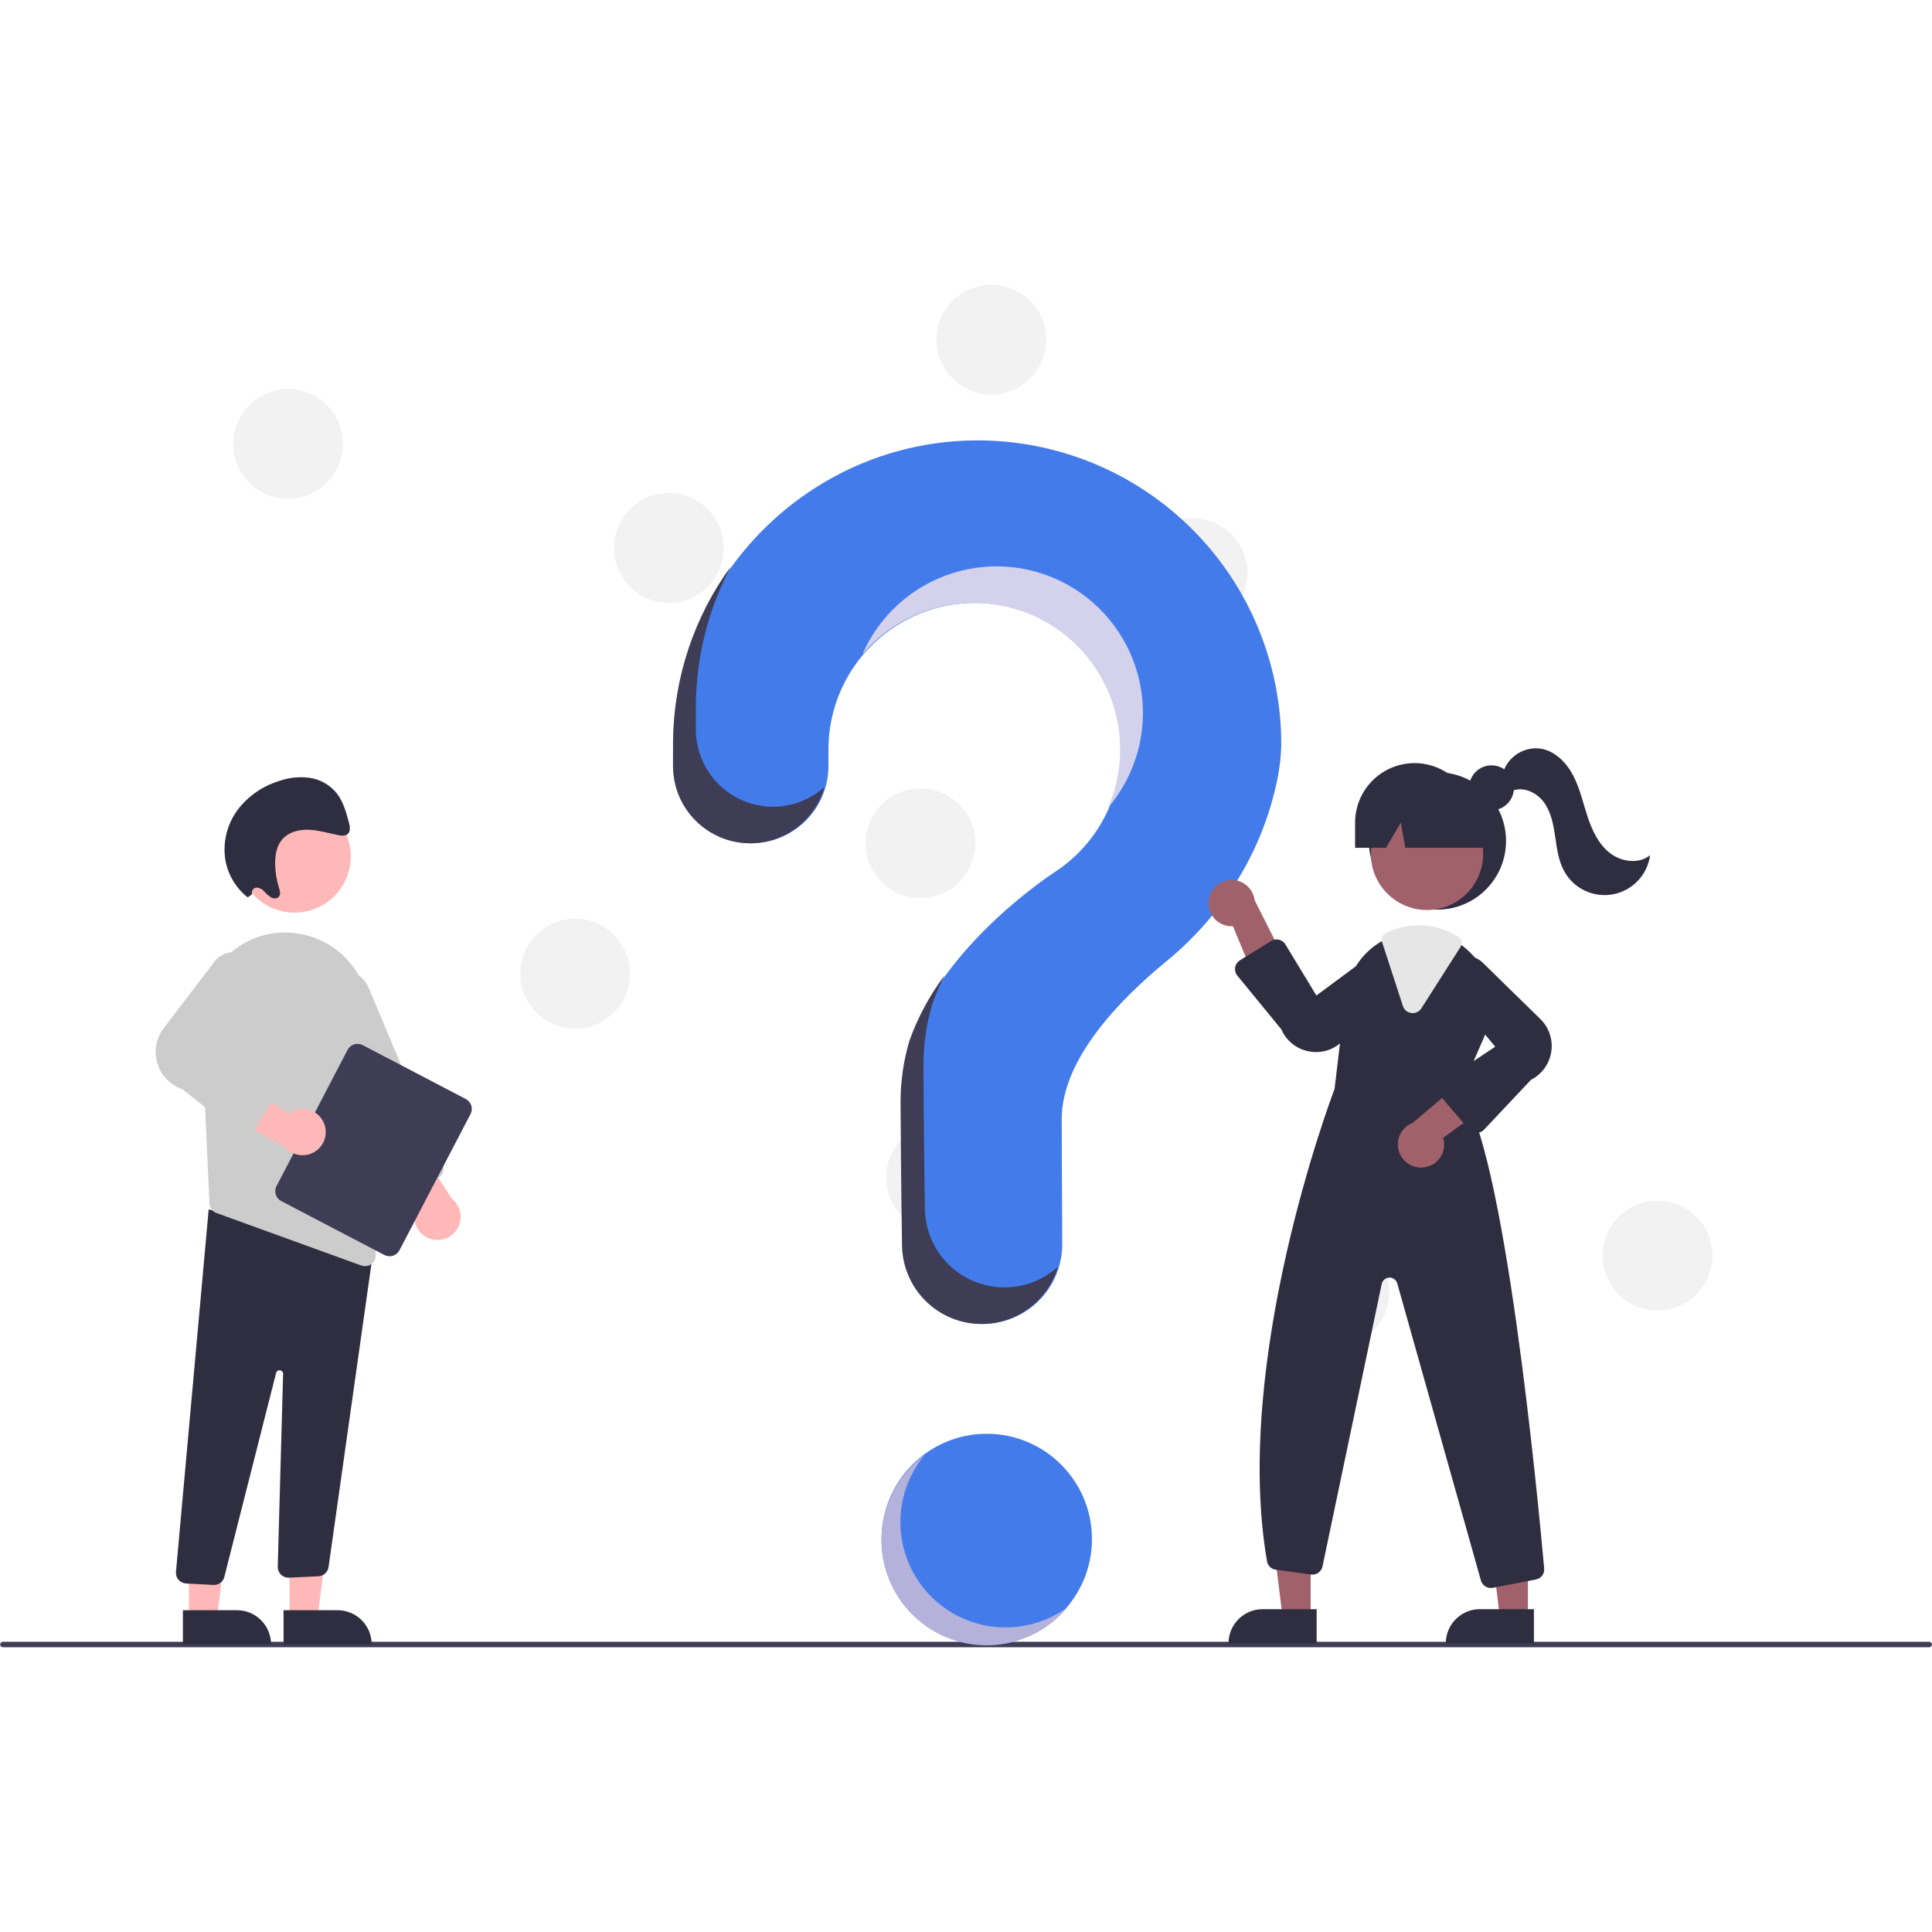 <svg width="300" height="300" viewBox="0 0 8655 6105" fill="none" xmlns="http://www.w3.org/2000/svg">
<g clip-path="url(#clip0)">
<path d="M4420.49 6091.4C4680.78 6091.4 4891.78 5880.22 4891.78 5619.72C4891.78 5359.22 4680.78 5148.04 4420.49 5148.04C4160.21 5148.04 3949.21 5359.22 3949.21 5619.72C3949.21 5880.22 4160.21 6091.4 4420.49 6091.4Z" fill="#437CEA"/>
<path d="M1290.54 959.335C1426.34 959.335 1536.42 849.155 1536.42 713.242C1536.42 577.328 1426.34 467.148 1290.54 467.148C1154.74 467.148 1044.65 577.328 1044.65 713.242C1044.65 849.155 1154.74 959.335 1290.54 959.335Z" fill="#F2F2F2"/>
<path d="M2996.39 1425.89C3132.19 1425.89 3242.28 1315.71 3242.28 1179.79C3242.28 1043.88 3132.19 933.699 2996.39 933.699C2860.59 933.699 2750.5 1043.88 2750.5 1179.79C2750.5 1315.71 2860.59 1425.89 2996.39 1425.89Z" fill="#F2F2F2"/>
<path d="M4440.99 492.784C4576.79 492.784 4686.88 382.604 4686.88 246.691C4686.88 110.777 4576.79 0.598 4440.99 0.598C4305.19 0.598 4195.1 110.777 4195.1 246.691C4195.1 382.604 4305.19 492.784 4440.99 492.784Z" fill="#F2F2F2"/>
<path d="M5342.58 1538.68C5478.38 1538.68 5588.47 1428.5 5588.47 1292.59C5588.47 1156.67 5478.38 1046.49 5342.58 1046.49C5206.78 1046.49 5096.69 1156.67 5096.69 1292.59C5096.69 1428.5 5206.78 1538.68 5342.58 1538.68Z" fill="#F2F2F2"/>
<path d="M4123.38 2748.64C4259.18 2748.64 4369.27 2638.46 4369.27 2502.55C4369.27 2366.63 4259.18 2256.45 4123.38 2256.45C3987.58 2256.45 3877.49 2366.63 3877.49 2502.55C3877.49 2638.46 3987.58 2748.64 4123.38 2748.64Z" fill="#F2F2F2"/>
<path d="M2576.33 3333.11C2712.13 3333.11 2822.22 3222.93 2822.22 3087.02C2822.22 2951.11 2712.13 2840.93 2576.33 2840.93C2440.53 2840.93 2330.44 2951.11 2330.44 3087.02C2330.44 3222.93 2440.53 3333.11 2576.33 3333.11Z" fill="#F2F2F2"/>
<path d="M4215.59 4245.71C4351.39 4245.71 4461.48 4135.53 4461.48 3999.61C4461.48 3863.7 4351.39 3753.52 4215.59 3753.52C4079.79 3753.52 3969.7 3863.7 3969.7 3999.61C3969.7 4135.53 4079.79 4245.71 4215.59 4245.71Z" fill="#F2F2F2"/>
<path d="M5977.79 4758.4C6113.59 4758.4 6223.68 4648.22 6223.68 4512.31C6223.68 4376.39 6113.59 4266.21 5977.79 4266.21C5841.99 4266.21 5731.9 4376.39 5731.9 4512.31C5731.9 4648.22 5841.99 4758.4 5977.79 4758.4Z" fill="#F2F2F2"/>
<path d="M7425.54 4595.86C7561.34 4595.86 7671.43 4485.68 7671.43 4349.77C7671.43 4213.86 7561.34 4103.68 7425.54 4103.68C7289.74 4103.68 7179.65 4213.86 7179.65 4349.77C7179.65 4485.68 7289.74 4595.86 7425.54 4595.86Z" fill="#F2F2F2"/>
<path d="M4370.01 697.897C3633.45 703.104 3030.37 1302.16 3019.9 2039.27C3019.81 2046.08 3019.76 2093.93 3019.77 2156.52C3019.77 2248.28 3056.2 2336.29 3121.03 2401.18C3185.86 2466.07 3273.79 2502.53 3365.49 2502.54C3410.94 2502.53 3455.94 2493.56 3497.93 2476.14C3539.92 2458.71 3578.06 2433.18 3610.18 2401C3642.3 2368.81 3667.77 2330.61 3685.14 2288.57C3702.5 2246.53 3711.42 2201.48 3711.38 2155.99C3711.35 2113.41 3711.32 2083.94 3711.32 2082.14C3711.3 1968.22 3740.91 1856.25 3797.23 1757.26C3853.56 1658.26 3934.66 1575.65 4032.57 1517.54C4130.47 1459.43 4241.81 1427.83 4355.61 1425.85C4469.42 1423.86 4581.79 1451.56 4681.65 1506.23C4781.52 1560.89 4865.45 1640.62 4925.19 1737.6C4984.92 1834.57 5018.41 1945.43 5022.35 2059.28C5026.29 2173.14 5000.55 2286.05 4947.66 2386.93C4894.77 2487.8 4816.55 2573.16 4720.7 2634.61L4720.82 2634.75C4720.82 2634.75 4228.75 2951.8 4078.73 3386.73L4078.86 3386.76C4052.48 3475.86 4039.12 3568.31 4039.18 3661.23C4039.18 3699.43 4041.42 4033.67 4045.76 4304.95C4047.28 4398.55 4085.5 4487.8 4152.18 4553.45C4218.86 4619.1 4308.66 4655.88 4402.2 4655.86C4449.2 4655.86 4495.73 4646.55 4539.13 4628.49C4582.52 4610.42 4621.92 4583.94 4655.05 4550.57C4688.18 4517.21 4714.39 4477.62 4732.17 4434.08C4749.96 4390.53 4758.96 4343.9 4758.67 4296.87C4757.17 4048.42 4756.35 3759.13 4756.35 3738.14C4756.35 3471.08 5013.77 3204.99 5225.22 3031.47C5468.71 2831.65 5643.92 2559.35 5714.3 2252.18C5729.87 2188.94 5738.46 2124.18 5739.91 2059.06C5739.91 1879.48 5704.4 1701.67 5635.44 1535.88C5566.47 1370.1 5465.41 1219.6 5338.07 1093.08C5210.73 966.553 5059.64 866.497 4893.5 798.673C4727.35 730.849 4549.44 696.6 4370.01 697.897Z" fill="#437CEA"/>
<path d="M8642.53 6104.34H12.916C9.686 6104.34 6.593 6103.04 4.313 6100.76C2.032 6098.47 0.752 6095.37 0.752 6092.14C0.752 6088.9 2.032 6085.8 4.313 6083.51C6.593 6081.23 9.686 6079.94 12.916 6079.93H8642.53C8645.76 6079.93 8648.87 6081.21 8651.15 6083.5C8653.44 6085.79 8654.73 6088.9 8654.73 6092.14C8654.73 6095.37 8653.44 6098.48 8651.15 6100.77C8648.87 6103.06 8645.76 6104.34 8642.53 6104.34Z" fill="#3F3D56"/>
<path d="M6439.41 2799.87C6609.16 2799.87 6746.77 2662.14 6746.77 2492.25C6746.77 2322.36 6609.16 2184.63 6439.41 2184.63C6269.66 2184.63 6132.05 2322.36 6132.05 2492.25C6132.05 2662.14 6269.66 2799.87 6439.41 2799.87Z" fill="#2F2E41"/>
<path d="M5871.44 5969.68H5745.84L5686.08 5484.79H5871.47L5871.44 5969.68Z" fill="#A0616A"/>
<path d="M5656.12 5933.76H5898.36V6086.41H5503.6C5503.6 6066.36 5507.54 6046.51 5515.21 6027.99C5522.87 6009.47 5534.1 5992.65 5548.27 5978.47C5562.43 5964.3 5579.24 5953.05 5597.75 5945.38C5616.25 5937.71 5636.09 5933.76 5656.12 5933.76Z" fill="#2F2E41"/>
<path d="M6844.75 5969.68H6719.15L6659.39 5484.79H6844.78L6844.75 5969.68Z" fill="#A0616A"/>
<path d="M6629.42 5933.76H6871.66V6086.41H6476.9C6476.9 6066.36 6480.85 6046.51 6488.51 6027.99C6496.18 6009.47 6507.41 5992.65 6521.57 5978.47C6535.74 5964.3 6552.55 5953.05 6571.06 5945.38C6589.56 5937.71 6609.39 5933.76 6629.42 5933.76Z" fill="#2F2E41"/>
<path d="M6392.7 2801.66C6531.67 2801.66 6644.33 2688.91 6644.33 2549.82C6644.33 2410.73 6531.67 2297.97 6392.7 2297.97C6253.72 2297.97 6141.06 2410.73 6141.06 2549.82C6141.06 2688.91 6253.72 2801.66 6392.7 2801.66Z" fill="#A0616A"/>
<path d="M6542.68 3614.13L6655.27 3355.22C6682.62 3294.48 6690.46 3226.75 6677.7 3161.36C6664.95 3095.98 6632.23 3036.16 6584.07 2990.18C6574.18 2980.39 6563.67 2971.25 6552.61 2962.8C6497.06 2919.3 6428.59 2895.6 6358.06 2895.43C6310.63 2895.62 6263.8 2906.04 6220.77 2925.99C6217.08 2927.63 6213.5 2929.37 6209.8 2931.12C6202.74 2934.5 6195.77 2938.19 6189.01 2941.99C6144.9 2967.33 6107.36 3002.7 6079.42 3045.23C6051.48 3087.76 6033.92 3136.27 6028.15 3186.85L5978.46 3603.57C5965.97 3636.28 5520.09 4817.52 5676.02 5719.35C5677.68 5728.98 5682.38 5737.83 5689.42 5744.6C5696.46 5751.37 5705.48 5755.71 5715.16 5756.98L5873.25 5778.52C5884.79 5780.1 5896.5 5777.24 5906.03 5770.53C5915.55 5763.81 5922.18 5753.73 5924.57 5742.32L6189.83 4476.89C6191.48 4469.03 6195.72 4461.95 6201.87 4456.78C6208.01 4451.61 6215.71 4448.66 6223.74 4448.38C6231.76 4448.11 6239.64 4450.54 6246.13 4455.28C6252.61 4460.02 6257.32 4466.8 6259.5 4474.53L6634.27 5805.28C6636.94 5814.95 6642.71 5823.47 6650.68 5829.55C6658.66 5835.62 6668.41 5838.91 6678.43 5838.91C6681.42 5838.89 6684.4 5838.62 6687.34 5838.09L6880.47 5800.87C6891.69 5798.77 6901.73 5792.55 6908.61 5783.42C6915.49 5774.3 6918.72 5762.93 6917.66 5751.55C6889.28 5434.81 6738.47 3848.22 6542.68 3614.13Z" fill="#2F2E41"/>
<path d="M5414.77 2759.4C5413.02 2774.37 5414.57 2789.54 5419.32 2803.85C5424.07 2818.16 5431.89 2831.25 5442.24 2842.2C5452.59 2853.15 5465.21 2861.7 5479.22 2867.24C5493.22 2872.78 5508.27 2875.19 5523.31 2874.28L5663.97 3212.58L5770.36 3054.72L5620.48 2757.67C5617.28 2732.49 5604.96 2709.37 5585.87 2692.67C5566.77 2675.98 5542.21 2666.87 5516.86 2667.09C5491.5 2667.3 5467.1 2676.81 5448.28 2693.83C5429.47 2710.84 5417.54 2734.17 5414.76 2759.4L5414.77 2759.4Z" fill="#A0616A"/>
<path d="M6378.74 3954.77C6393.7 3952.98 6408.08 3947.93 6420.87 3939.97C6433.67 3932.02 6444.56 3921.36 6452.79 3908.73C6461.03 3896.11 6466.39 3881.83 6468.51 3866.91C6470.63 3851.98 6469.46 3836.78 6465.07 3822.36L6761.01 3606.63L6582.84 3539.85L6329.13 3754.95C6305.41 3763.93 6285.81 3781.3 6274.04 3803.78C6262.27 3826.26 6259.14 3852.28 6265.26 3876.91C6271.37 3901.54 6286.3 3923.07 6307.22 3937.42C6328.13 3951.77 6353.58 3957.94 6378.74 3954.77Z" fill="#A0616A"/>
<path d="M5896.31 3438.12C5884.96 3438.1 5873.65 3436.99 5862.52 3434.78C5835.6 3429.65 5810.35 3417.98 5789.01 3400.78C5767.66 3383.59 5750.87 3361.4 5740.11 3336.18L5543.05 3095.69C5538.88 3090.61 5535.85 3084.69 5534.15 3078.34C5532.46 3071.98 5532.14 3065.34 5533.21 3058.86C5534.29 3052.37 5536.74 3046.19 5540.4 3040.73C5544.06 3035.27 5548.84 3030.65 5554.43 3027.19L5694.63 2940.33C5699.81 2937.12 5705.57 2934.97 5711.58 2934.01C5717.59 2933.04 5723.73 2933.27 5729.65 2934.69C5735.57 2936.11 5741.15 2938.69 5746.07 2942.28C5750.99 2945.87 5755.15 2950.4 5758.31 2955.61L5897.2 3184.62L6163.18 2987.89C6184.36 2976.77 6208.83 2973.66 6232.11 2979.1C6255.4 2984.55 6275.94 2998.21 6290 3017.56C6304.06 3036.92 6310.69 3060.7 6308.68 3084.55C6306.67 3108.39 6296.16 3130.72 6279.06 3147.45L6013.58 3389.82C5982.38 3420.77 5940.23 3438.13 5896.31 3438.12Z" fill="#2F2E41"/>
<path d="M6615.02 3799.8C6614.66 3799.8 6614.3 3799.8 6613.94 3799.79C6607.47 3799.63 6601.11 3798.12 6595.27 3795.34C6589.43 3792.57 6584.23 3788.6 6580.02 3783.69L6455.37 3638.15C6451.13 3633.19 6447.98 3627.39 6446.14 3621.13C6444.3 3614.86 6443.81 3608.28 6444.7 3601.81C6445.59 3595.35 6447.85 3589.14 6451.31 3583.61C6454.78 3578.08 6459.37 3573.35 6464.8 3569.73L6698.21 3414L6486.76 3159.57C6474.46 3139.05 6469.95 3114.78 6474.05 3091.2C6478.15 3067.63 6490.59 3046.31 6509.09 3031.16C6527.6 3016 6550.93 3008.01 6574.84 3008.66C6598.74 3009.3 6621.62 3018.52 6639.28 3034.65L6896.27 3286C6916.5 3304.49 6931.94 3327.62 6941.27 3353.4C6950.6 3379.18 6953.54 3406.84 6949.83 3434.01C6946.13 3461.17 6935.9 3487.04 6920.01 3509.37C6904.12 3531.71 6883.05 3549.85 6858.62 3562.25L6648.58 3785.31C6644.26 3789.88 6639.06 3793.52 6633.29 3796.02C6627.52 3798.51 6621.31 3799.79 6615.02 3799.8Z" fill="#2F2E41"/>
<path d="M6328.72 3263.53C6326.72 3263.53 6324.72 3263.4 6322.73 3263.15C6314.05 3262.09 6305.86 3258.57 6299.12 3252.99C6292.38 3247.41 6287.38 3240.02 6284.72 3231.68L6191.05 2944.28C6188.71 2937.01 6189.07 2929.14 6192.07 2922.12C6195.07 2915.1 6200.51 2909.4 6207.38 2906.08L6210.42 2904.65C6213.18 2903.33 6215.91 2902.04 6218.69 2900.8C6262.37 2880.52 6309.92 2869.95 6358.06 2869.8C6420.56 2869.91 6481.67 2888.29 6533.89 2922.68C6540.89 2927.34 6545.78 2934.57 6547.5 2942.8C6549.23 2951.04 6547.66 2959.62 6543.12 2966.71L6367.41 3242.21C6363.29 3248.75 6357.58 3254.14 6350.81 3257.87C6344.05 3261.6 6336.44 3263.55 6328.72 3263.53Z" fill="#E6E6E6"/>
<path d="M6681.73 2354.91C6737.28 2354.91 6782.31 2309.85 6782.31 2254.25C6782.31 2198.66 6737.28 2153.59 6681.73 2153.59C6626.19 2153.59 6581.16 2198.66 6581.16 2254.25C6581.16 2309.85 6626.19 2354.91 6681.73 2354.91Z" fill="#2F2E41"/>
<path d="M6336.95 2143.62C6266.3 2143.62 6198.55 2171.7 6148.59 2221.7C6098.64 2271.7 6070.57 2339.51 6070.57 2410.22V2523.01H6209.18L6275.48 2410.22L6295.37 2523.01H6716.03L6603.33 2410.22C6603.33 2339.51 6575.27 2271.7 6525.31 2221.7C6475.35 2171.7 6407.6 2143.62 6336.95 2143.62Z" fill="#2F2E41"/>
<path d="M6733.42 2185.31C6744.55 2150.51 6767.57 2120.74 6798.46 2101.24C6829.34 2081.75 6866.1 2073.77 6902.28 2078.72C6966.37 2089.44 7017.05 2141.01 7047.24 2198.6C7077.44 2256.19 7091.38 2320.65 7111.68 2382.43C7131.98 2444.21 7160.77 2506.33 7212.01 2546.33C7263.26 2586.32 7341.89 2597.17 7392.22 2556.03C7386.47 2598.91 7367.4 2638.89 7337.7 2670.32C7308 2701.76 7269.18 2723.05 7226.73 2731.19C7184.28 2739.33 7140.34 2733.91 7101.13 2715.69C7061.93 2697.47 7029.44 2667.38 7008.26 2629.66C6981.7 2582.38 6974.85 2526.95 6966.97 2473.28C6959.1 2419.61 6948.86 2364.08 6917.16 2320.08C6885.45 2276.09 6826.1 2247.35 6775.73 2267.39L6733.42 2185.31Z" fill="#2F2E41"/>
<path d="M3463.1 2338.88C3371.41 2338.87 3283.48 2302.41 3218.64 2237.51C3153.81 2172.62 3117.39 2084.62 3117.38 1992.85C3117.37 1930.26 3117.42 1882.41 3117.51 1875.6C3120.43 1661.23 3174.37 1450.64 3274.87 1261.31C3109.75 1487.54 3018.96 1759.53 3015.06 2039.67C3014.97 2046.47 3014.92 2094.32 3014.93 2156.91C3014.93 2248.68 3051.36 2336.69 3116.19 2401.58C3181.02 2466.47 3268.96 2502.93 3360.65 2502.94C3435.99 2502.91 3509.27 2478.27 3569.34 2432.76C3629.42 2387.25 3673.01 2323.36 3693.5 2250.79C3630.19 2307.6 3548.13 2338.98 3463.1 2338.88Z" fill="#3F3D56"/>
<path d="M4393.45 1427C4499.45 1432.07 4602.64 1462.81 4694.15 1516.58C4785.67 1570.35 4862.78 1645.55 4918.86 1735.72C4974.94 1825.88 5008.32 1928.33 5016.13 2034.25C5023.94 2140.17 5005.95 2246.41 4963.7 2343.83C5024.81 2272 5069.73 2187.83 5095.39 2097.05C5121.05 2006.26 5126.85 1911.01 5112.4 1817.78C5097.94 1724.56 5063.57 1635.54 5011.63 1556.81C4959.69 1478.08 4891.39 1411.49 4811.4 1361.57C4731.41 1311.65 4641.61 1279.58 4548.12 1267.55C4454.62 1255.51 4359.63 1263.8 4269.62 1291.84C4179.62 1319.87 4096.71 1367 4026.55 1430.02C3956.39 1493.03 3900.64 1570.44 3863.08 1656.98C3927.99 1580.56 4009.57 1520.08 4101.52 1480.21C4193.48 1440.33 4293.35 1422.13 4393.45 1427Z" fill="#D3D1EB"/>
<path d="M4499.81 4492.19C4406.28 4492.21 4316.48 4455.43 4249.8 4389.78C4183.12 4324.13 4144.89 4234.88 4143.38 4141.28C4139.04 3870 4136.79 3535.76 4136.79 3497.56C4136.73 3404.64 4150.1 3312.19 4176.48 3223.09L4176.35 3223.06C4191.93 3178.34 4210.74 3134.81 4232.64 3092.82C4165.42 3182.49 4111.91 3281.67 4073.9 3387.12L4074.02 3387.15C4047.64 3476.25 4034.28 3568.7 4034.34 3661.63C4034.34 3699.83 4036.58 4034.06 4040.92 4305.34C4042.44 4398.94 4080.66 4488.19 4147.34 4553.84C4214.03 4619.49 4303.82 4656.27 4397.36 4656.25C4474.48 4656.24 4549.52 4631.2 4611.22 4584.89C4672.92 4538.58 4717.96 4473.5 4739.57 4399.41C4674.03 4459.22 4588.5 4492.31 4499.81 4492.19Z" fill="#3F3D56"/>
<path d="M1297.17 5974.35L1422.77 5974.34L1482.53 5489.46L1297.14 5489.47L1297.17 5974.35Z" fill="#FFB8B8"/>
<path d="M1665.02 6091.07L1270.26 6091.09L1270.25 5938.44L1512.49 5938.43C1552.94 5938.43 1591.74 5954.51 1620.34 5983.14C1648.95 6011.76 1665.02 6050.59 1665.02 6091.07L1665.02 6091.07Z" fill="#2F2E41"/>
<path d="M846.383 5974.35L971.981 5974.34L1031.74 5489.46L846.352 5489.47L846.383 5974.35Z" fill="#FFB8B8"/>
<path d="M1214.23 6091.07L819.466 6091.09L819.459 5938.44L1061.7 5938.43C1102.15 5938.43 1140.95 5954.51 1169.55 5983.14C1198.15 6011.76 1214.23 6050.59 1214.23 6091.07L1214.23 6091.07Z" fill="#2F2E41"/>
<path d="M956.144 5825.22L833.456 5818.77C827.129 5818.43 820.932 5816.85 815.222 5814.1C809.513 5811.35 804.405 5807.5 800.194 5802.76C795.984 5798.02 792.754 5792.5 790.693 5786.5C788.632 5780.51 787.78 5774.16 788.187 5767.83L934.825 4142.94L1610.11 4325.32L1675.17 4307.55L1471.71 5746.02C1469.98 5756.84 1464.61 5766.74 1456.49 5774.1C1448.37 5781.45 1437.99 5785.81 1427.06 5786.46L1294.81 5792.63C1288.19 5793 1281.57 5791.99 1275.37 5789.67C1269.17 5787.34 1263.51 5783.76 1258.76 5779.14C1254.02 5774.51 1250.28 5768.96 1247.78 5762.82C1245.29 5756.67 1244.1 5750.08 1244.28 5743.46L1268.24 4880.12C1268.36 4876.12 1266.97 4872.23 1264.36 4869.21C1261.75 4866.19 1258.1 4864.26 1254.14 4863.8C1250.17 4863.34 1246.18 4864.37 1242.95 4866.71C1239.71 4869.05 1237.47 4872.51 1236.66 4876.42L1005.55 5787.1C1003.37 5797.9 997.512 5807.62 988.975 5814.58C980.439 5821.55 969.753 5825.33 958.739 5825.3C957.88 5825.3 957.014 5825.28 956.144 5825.22Z" fill="#2F2E41"/>
<path d="M1319.73 2813.44C1458.7 2813.44 1571.36 2700.68 1571.36 2561.59C1571.36 2422.5 1458.7 2309.75 1319.73 2309.75C1180.75 2309.75 1068.09 2422.5 1068.09 2561.59C1068.09 2700.68 1180.75 2813.44 1319.73 2813.44Z" fill="#FFB8B8"/>
<path d="M900.769 3301.5L928.437 3898.97L938.439 4116.34C938.838 4125.8 942.048 4134.93 947.659 4142.55C953.27 4150.18 961.026 4155.96 969.937 4159.15L1618.84 4394.41C1624.08 4396.36 1629.63 4397.33 1635.22 4397.28C1641.62 4397.32 1647.95 4396.06 1653.84 4393.58C1659.74 4391.11 1665.08 4387.48 1669.53 4382.89C1673.99 4378.31 1677.49 4372.88 1679.8 4366.91C1682.12 4360.95 1683.21 4354.58 1683.01 4348.19L1656.4 3273.92C1654.66 3185.78 1622.24 3101.01 1564.74 3034.23C1507.24 2967.45 1428.26 2922.84 1341.42 2908.09C1335.15 2907.13 1328.76 2906.17 1322.37 2905.32C1268.53 2898.63 1213.87 2903.83 1162.24 2920.56C1110.62 2937.28 1063.28 2965.13 1023.57 3002.13C982.444 3039.98 950.129 3086.42 928.91 3138.15C907.69 3189.88 898.083 3245.64 900.768 3301.5L900.769 3301.5Z" fill="#CCCCCC"/>
<path d="M1928.81 4275.19C1913.47 4270.42 1899.44 4262.13 1887.87 4250.98C1876.29 4239.82 1867.48 4226.12 1862.13 4210.95C1856.79 4195.78 1855.06 4179.57 1857.09 4163.62C1859.12 4147.66 1864.84 4132.4 1873.81 4119.06L1653.76 3826.21L1843.65 3814.45L2023.5 4094.34C2042.75 4109.24 2056.15 4130.45 2061.34 4154.25C2066.54 4178.05 2063.19 4202.91 2051.9 4224.49C2040.6 4246.06 2022.07 4262.97 1999.57 4272.24C1977.06 4281.51 1952.01 4282.55 1928.81 4275.19H1928.81Z" fill="#FFB8B8"/>
<path d="M1774.1 4066.07C1768.27 4063.7 1762.96 4060.19 1758.5 4055.76C1754.03 4051.33 1750.48 4046.05 1748.06 4040.24L1416.54 3249.72C1410.04 3234.25 1406.64 3217.64 1406.55 3200.85C1406.47 3184.06 1409.68 3167.41 1416.03 3151.87C1422.37 3136.32 1431.71 3122.18 1443.51 3110.25C1455.32 3098.32 1469.36 3088.83 1484.83 3082.33C1500.3 3075.84 1516.89 3072.45 1533.67 3072.38C1550.45 3072.3 1567.07 3075.53 1582.6 3081.89C1598.13 3088.25 1612.25 3097.61 1624.16 3109.44C1636.08 3121.26 1645.54 3135.32 1652.02 3150.81L1983.55 3941.33C1988.45 3953.05 1988.5 3966.24 1983.7 3978C1978.89 3989.76 1969.63 3999.14 1957.93 4004.07L1810.75 4065.89C1804.95 4068.34 1798.73 4069.62 1792.44 4069.65C1786.15 4069.68 1779.91 4068.46 1774.1 4066.07L1774.1 4066.07Z" fill="#CCCCCC"/>
<path d="M1238.82 4038.18L1557.24 3427.99C1563.38 3416.25 1573.92 3407.44 1586.55 3403.47C1599.18 3399.5 1612.86 3400.71 1624.6 3406.83L2086.79 3648.41C2098.51 3654.56 2107.32 3665.11 2111.29 3677.75C2115.25 3690.39 2114.04 3704.08 2107.93 3715.83L1789.51 4326.03C1783.37 4337.76 1772.83 4346.58 1760.2 4350.55C1747.57 4354.51 1733.88 4353.31 1722.15 4347.19L1259.96 4105.6C1248.24 4099.46 1239.43 4088.91 1235.46 4076.27C1231.5 4063.63 1232.71 4049.93 1238.82 4038.18Z" fill="#3F3D56"/>
<path d="M1452.37 3759.4C1446.7 3744.35 1437.61 3730.83 1425.8 3719.92C1413.99 3709.01 1399.8 3701.02 1384.35 3696.57C1368.91 3692.13 1352.64 3691.36 1336.85 3694.33C1321.05 3697.3 1306.17 3703.92 1293.39 3713.66L988.297 3511.11L987.778 3701.52L1277.58 3864.68C1293.57 3883.03 1315.52 3895.17 1339.56 3898.95C1363.6 3902.73 1388.21 3897.92 1409.06 3885.36C1429.91 3872.8 1445.68 3853.29 1453.6 3830.26C1461.52 3807.23 1461.08 3782.14 1452.37 3759.4Z" fill="#FFB8B8"/>
<path d="M1066.63 3802.22L817.29 3604.55C790.317 3595.49 765.944 3580.01 746.264 3559.44C726.584 3538.87 712.185 3513.83 704.302 3486.47C696.42 3459.11 695.289 3430.24 701.008 3402.34C706.727 3374.45 719.125 3348.36 737.137 3326.31L963.53 3029.36C979.262 3010.12 1001.39 2997.19 1025.86 2992.93C1050.34 2988.67 1075.53 2993.37 1096.82 3006.17C1118.12 3018.97 1134.11 3039.01 1141.86 3062.63C1149.61 3086.25 1148.6 3111.88 1139.03 3134.82L959.901 3428.08L1223.14 3553.04C1229.27 3555.95 1234.7 3560.12 1239.09 3565.28C1243.48 3570.45 1246.73 3576.49 1248.62 3583C1250.5 3589.51 1250.99 3596.35 1250.04 3603.06C1249.09 3609.78 1246.72 3616.21 1243.1 3621.94L1136.84 3790.25C1133.25 3795.93 1128.51 3800.79 1122.92 3804.52C1117.33 3808.25 1111.02 3810.77 1104.4 3811.9C1104.14 3811.94 1103.87 3811.99 1103.61 3812.03C1097.1 3813.01 1090.46 3812.65 1084.1 3810.96C1077.74 3809.27 1071.8 3806.3 1066.63 3802.22Z" fill="#CCCCCC"/>
<path d="M1129.58 2730.23C1128.51 2727.07 1128.16 2723.7 1128.58 2720.39C1129 2717.07 1130.18 2713.9 1132.01 2711.11C1133.85 2708.32 1136.3 2705.99 1139.17 2704.29C1142.05 2702.59 1145.28 2701.58 1148.6 2701.32C1155.42 2701.69 1162.09 2703.44 1168.21 2706.47C1174.33 2709.49 1179.78 2713.72 1184.22 2718.91C1193.32 2729.42 1203.93 2738.53 1215.68 2745.95C1227.86 2752.09 1244.37 2751.22 1251.3 2739.51C1257.82 2728.51 1253.36 2713.79 1249.41 2701.02C1239.37 2668.53 1233.76 2634.83 1232.71 2600.84C1231.58 2562.9 1236.92 2523.3 1257.91 2493.71C1285 2455.51 1333.44 2441.01 1379.27 2442.06C1425.11 2443.12 1470.21 2457.28 1515.61 2466.23C1531.28 2469.32 1549.71 2470.9 1560.19 2458.74C1571.34 2445.81 1567.25 2424.89 1562.5 2407.43C1550.2 2362.14 1537.15 2315.31 1508.56 2278.72C1477.65 2240.71 1433.5 2215.83 1384.99 2209.1C1338.43 2203.33 1291.15 2208.7 1247.07 2224.77C1175.23 2247.43 1112.03 2291.5 1065.9 2351.08C1018.35 2414.45 997.799 2494.08 1008.75 2572.57C1019.45 2640.93 1055.64 2702.69 1110.03 2745.39L1129.58 2730.23Z" fill="#2F2E41"/>
<path d="M4316.66 5976.36C4249.71 5947.18 4190.45 5902.82 4143.57 5846.79C4096.68 5790.76 4063.44 5724.6 4046.48 5653.51C4029.52 5582.42 4029.3 5508.37 4045.84 5437.18C4062.37 5366 4095.21 5299.63 4141.77 5243.32C4087.79 5282.76 4042.82 5333.24 4009.83 5391.41C3976.84 5449.58 3956.58 5514.1 3950.41 5580.7C3944.24 5647.3 3952.3 5714.45 3974.04 5777.7C3995.78 5840.94 4030.72 5898.84 4076.53 5947.54C4122.33 5996.24 4177.97 6034.63 4239.73 6060.16C4301.5 6085.7 4367.99 6097.8 4434.78 6095.65C4501.58 6093.5 4567.15 6077.16 4627.16 6047.71C4687.16 6018.26 4740.22 5976.38 4782.81 5924.84C4716.38 5973.43 4638.38 6003.76 4556.6 6012.8C4474.81 6021.84 4392.08 6009.28 4316.66 5976.36Z" fill="#B4B1DB"/>
</g>
<defs>
<clipPath id="clip0">
<rect width="8654.01" height="6103.74" fill="white" transform="translate(0.723 0.598)"/>
</clipPath>
</defs>
</svg>
